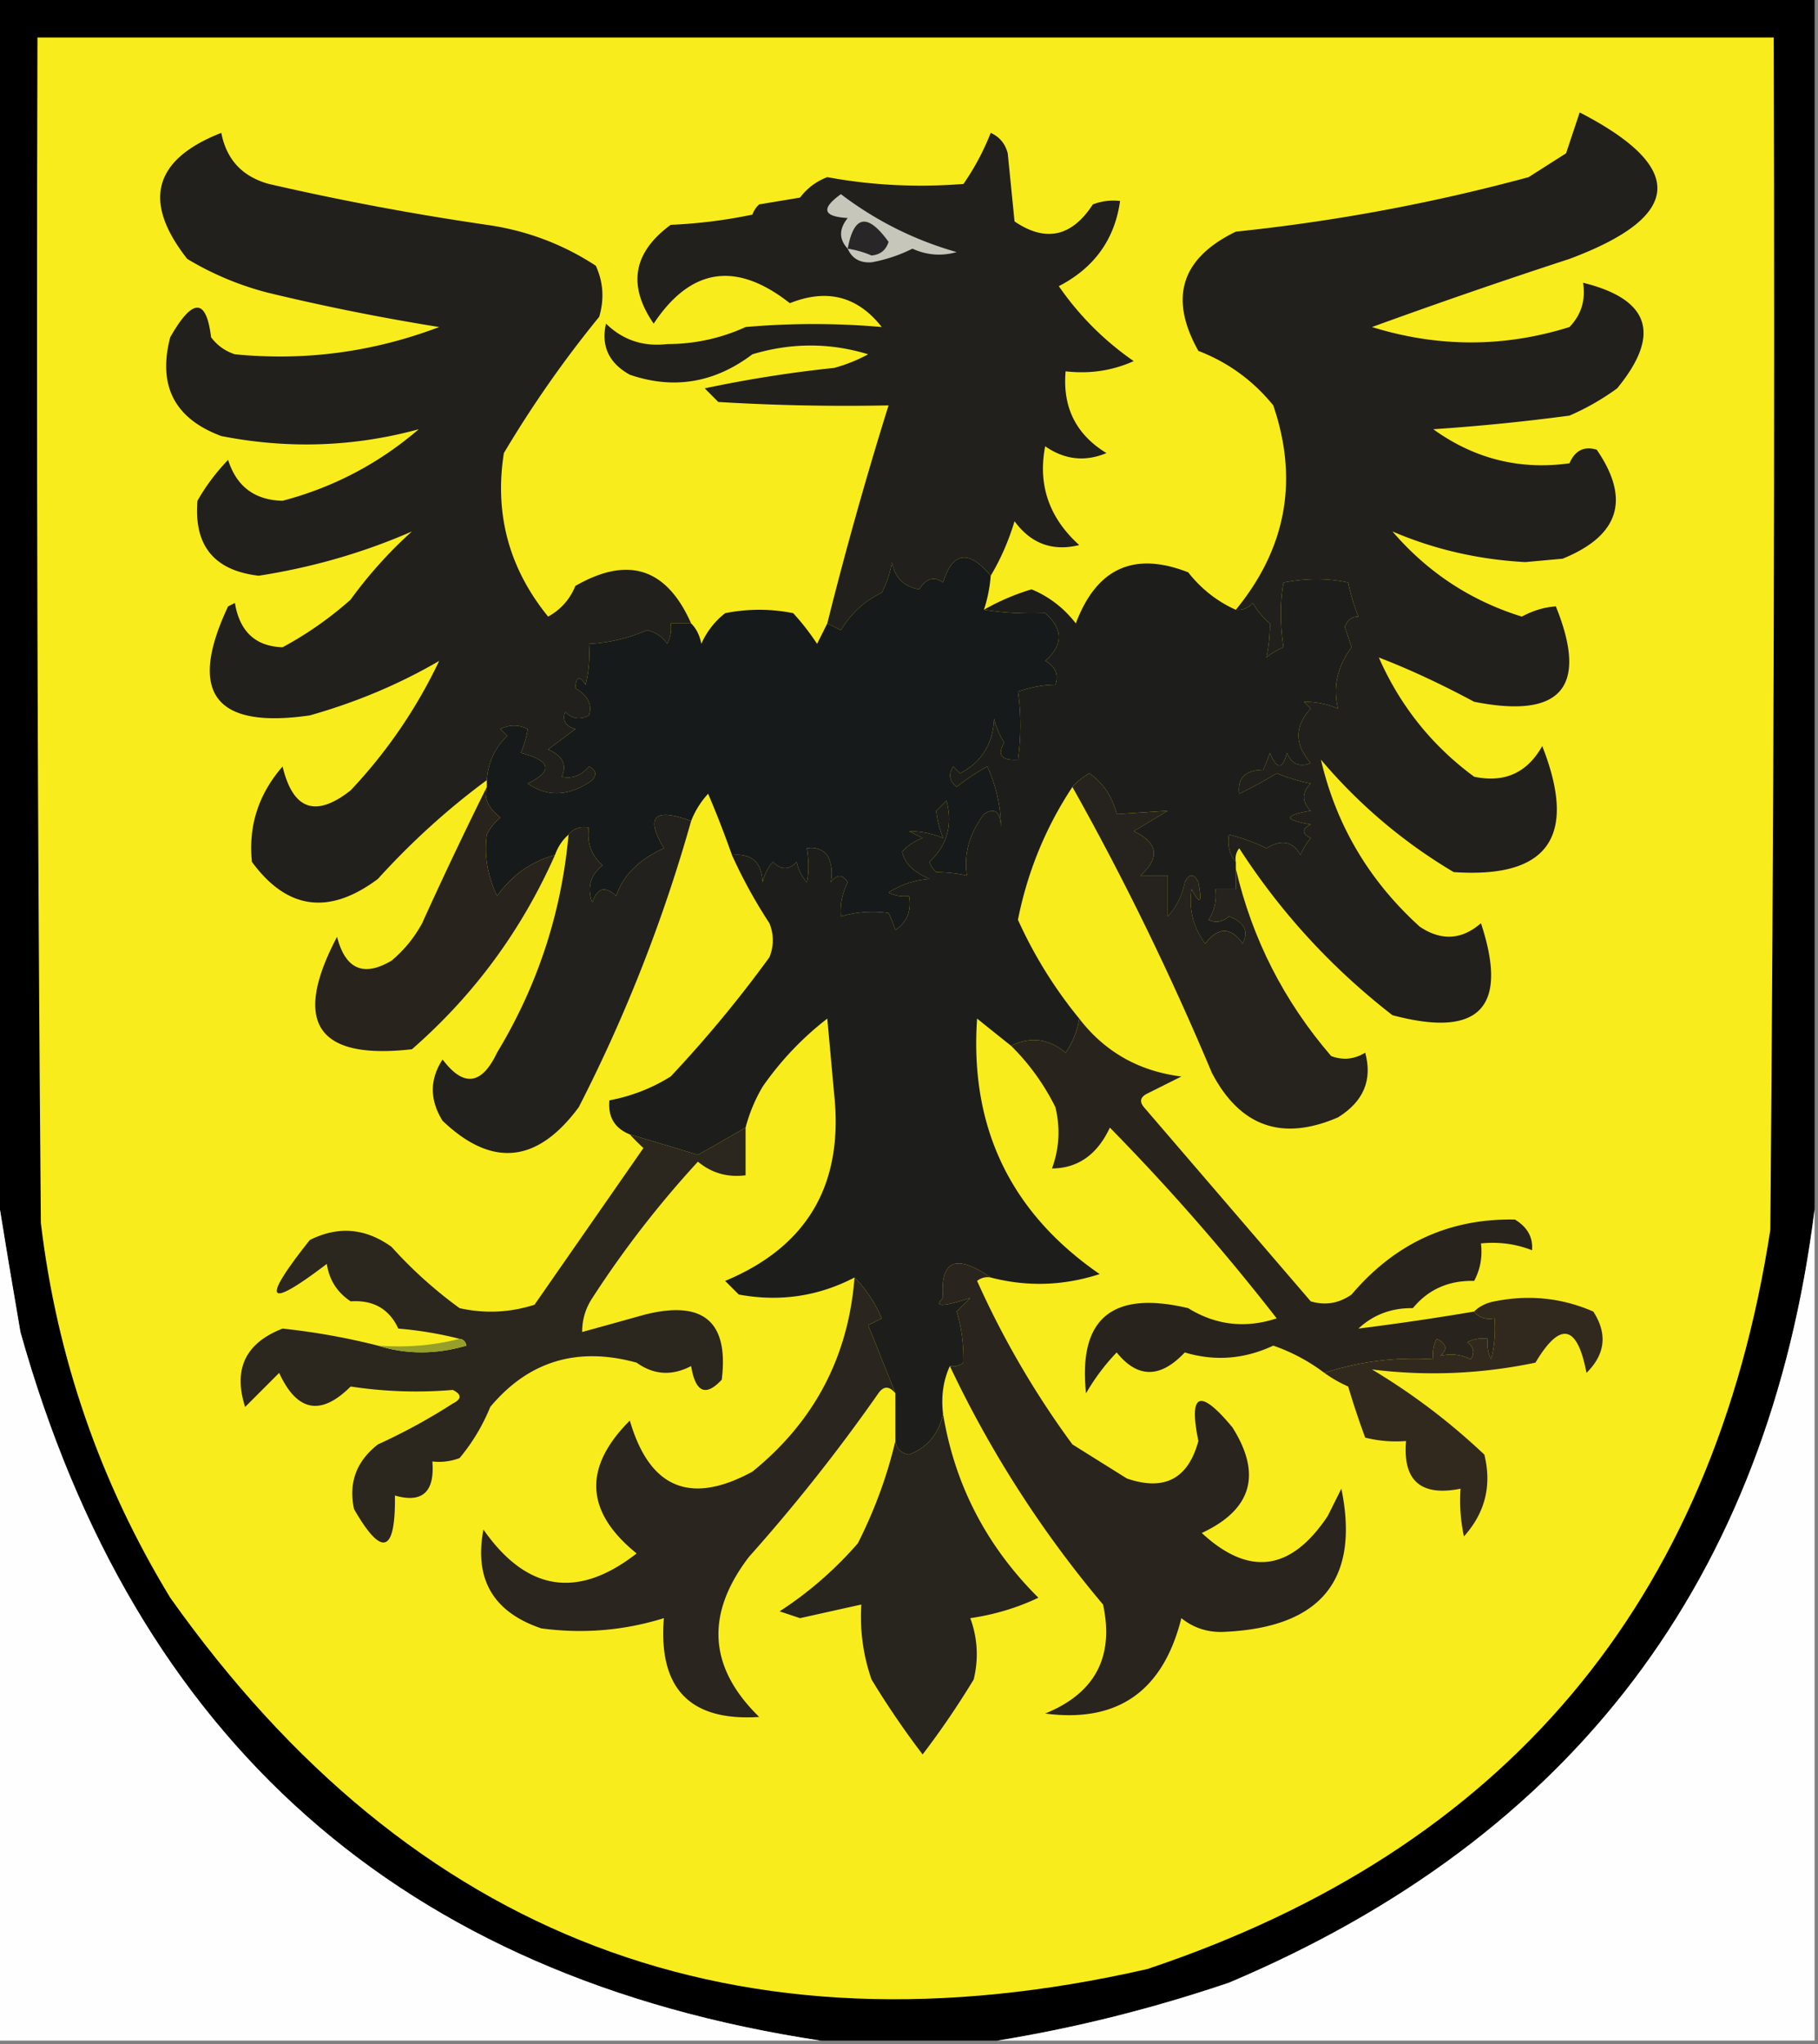 <svg xmlns="http://www.w3.org/2000/svg" width="267" height="300" style="shape-rendering:geometricPrecision;text-rendering:geometricPrecision;image-rendering:optimizeQuality;fill-rule:evenodd;clip-rule:evenodd"><rect width="100%" height="100%" fill="#808080" stroke="none"/><path style="opacity:1" d="M-.5-.5h267v178c-6.804 54.315-35.47 92.148-86 113.5-11.225 3.806-22.559 6.64-34 8.5h-26C59.018 290.191 19.851 255.525 3 195.5a1864.598 1864.598 0 0 1-3.5-21V-.5z"/><path style="opacity:1" fill="#f9ec1c" d="M5.5 5.5h255c.167 58.334 0 116.668-.5 175-8.434 54.768-38.934 90.934-91.5 108.5-60.147 13.735-107.98-4.431-143.5-54.5-10.31-16.932-16.644-35.265-19-55-.5-57.999-.667-115.999-.5-174z"/><path style="opacity:1" fill="#21201d" d="M145.5 84.5c-3.252-3.87-5.585-3.537-7 1-1.301-.978-2.468-.644-3.5 1-2.261-.387-3.594-1.72-4-4a15.252 15.252 0 0 1-1.5 4.5c-2.53 1.195-4.53 3.028-6 5.5a44.043 44.043 0 0 0-2-1 568.074 568.074 0 0 1 9-32c-8.34.166-16.673 0-25-.5l-2-2a183.404 183.404 0 0 1 19-3 22.956 22.956 0 0 0 5-2c-5.606-1.717-11.273-1.717-17 0-5.562 4.201-11.562 5.201-18 3-3.08-1.71-4.246-4.21-3.5-7.5 2.48 2.417 5.48 3.417 9 3a27.51 27.51 0 0 0 11.5-2.5 114.37 114.37 0 0 1 20 0c-3.539-4.514-8.039-5.68-13.5-3.5-7.88-6.202-14.546-5.202-20 3-3.86-5.606-3.027-10.44 2.5-14.5a74.197 74.197 0 0 0 12-1.5 3.647 3.647 0 0 1 1-1.5l6-1a8.908 8.908 0 0 1 4-3c6.492 1.203 13.159 1.537 20 1a36.647 36.647 0 0 0 4-7.5c1.299.59 2.132 1.59 2.5 3l1 10c4.567 3.096 8.401 2.263 11.5-2.5a8.435 8.435 0 0 1 4-.5c-.796 5.647-3.796 9.814-9 12.5 3 4.333 6.667 8 11 11-3.119 1.405-6.452 1.905-10 1.5-.467 5.28 1.533 9.28 6 12-3.152 1.31-6.152.976-9-1-1.097 5.668.569 10.5 5 14.5-3.921.959-7.088-.208-9.5-3.5-.875 2.901-2.042 5.568-3.5 8z"/><path style="opacity:1" fill="#c7c6bb" d="M124.5 36.5c-1.301-1.385-1.301-2.885 0-4.5-3.631-.206-3.965-1.373-1-3.5 5.151 3.909 10.817 6.742 17 8.5-2.213.626-4.38.459-6.5-.5a22.19 22.19 0 0 1-6 2c-1.699.113-2.866-.553-3.5-2z"/><path style="opacity:1" fill="#282626" d="M124.5 36.5c.913-4.935 2.913-5.268 6-1-.387 1.22-1.22 1.886-2.5 2a14.068 14.068 0 0 0-3.5-1z"/><path style="opacity:1" fill="#21201d" d="M101.5 91.5h-3a4.932 4.932 0 0 1-.5 3c-.739-1.074-1.739-1.74-3-2a24.111 24.111 0 0 1-8.5 2 18.436 18.436 0 0 1-.5 6c-.89-1.388-1.39-1.222-1.5.5 1.846 1.091 2.513 2.424 2 4-1.284.684-2.45.517-3.5-.5-.456 1.244.044 2.077 1.5 2.5l-4 3c2.132.918 2.799 2.251 2 4 1.547.333 2.88-.167 4-1.5 1.021.502 1.188 1.168.5 2-3.36 2.38-6.528 2.547-9.5.5 3.772-1.83 3.439-3.33-1-4.5.502-1.216.835-2.383 1-3.5-1.333-.667-2.667-.667-4 0l1 1c-1.818 1.739-2.818 3.906-3 6.5-5.742 4.235-11.075 9.068-16 14.5-7.172 5.359-13.338 4.526-18.5-2.5-.543-5.265.957-9.931 4.5-14 1.533 6.382 4.866 7.549 10 3.5a73.582 73.582 0 0 0 13-19c-5.825 3.4-12.159 6.066-19 8-13.982 2.021-17.982-3.312-12-16l1-.5c.695 4.204 3.029 6.37 7 6.5a52.184 52.184 0 0 0 10-7 63.72 63.72 0 0 1 9-10c-7.095 3.105-14.595 5.272-22.5 6.5-6.546-.756-9.546-4.423-9-11a29.817 29.817 0 0 1 4.5-6c1.24 3.906 3.906 5.906 8 6 7.467-1.965 14.134-5.465 20-10.5-9.512 2.595-19.178 2.928-29 1-6.858-2.55-9.358-7.383-7.5-14.5 3.294-5.786 5.294-5.786 6 0a6.975 6.975 0 0 0 3.5 2.5c10.297 1.008 20.297-.325 30-4a329.184 329.184 0 0 1-25-5 44.31 44.31 0 0 1-12-5c-6.63-8.428-4.964-14.595 5-18.5.763 3.931 3.097 6.431 7 7.5a397.745 397.745 0 0 0 32 6c5.805.823 11.139 2.823 16 6 1.102 2.4 1.269 4.9.5 7.5a164.678 164.678 0 0 0-14 20c-1.406 8.952.761 16.952 6.5 24 1.862-1.028 3.195-2.528 4-4.5 7.742-4.459 13.409-2.625 17 5.5z"/><path style="opacity:1" fill="#22201d" d="M181.5 126.5c-.934-1.068-1.268-2.401-1-4a27.23 27.23 0 0 1 5.5 2c2.201-1.355 3.868-1.022 5 1a9.454 9.454 0 0 1 1.5-2.5c-1.333-.667-1.333-1.333 0-2-4-.667-4-1.333 0-2-1.333-1.333-1.333-2.667 0-4a28.043 28.043 0 0 1-5-1.5 63.439 63.439 0 0 1-5.5 3c-.271-2.307.895-3.474 3.5-3.5.43-.92.764-1.753 1-2.5 1.041 2.491 1.874 2.491 2.5 0 .725 1.658 1.892 2.158 3.5 1.5-2.391-2.733-2.391-5.4 0-8l-1-1c1.798.006 3.465.339 5 1-.767-3.155-.1-6.155 2-9l-1-3c.392-1.01 1.059-1.51 2-1.5a28.04 28.04 0 0 1-1.5-5c-2.989-.65-6.156-.65-9.5 0-.511 2.9-.511 6.067 0 9.5a9.465 9.465 0 0 0-2.5 1.5c.353-1.728.519-3.394.5-5a10.756 10.756 0 0 1-2.5-3c-.671.752-1.504 1.086-2.5 1 7.405-9.03 9.238-19.03 5.5-30-2.958-3.645-6.625-6.312-11-8-4.364-7.774-2.53-13.608 5.5-17.5a271.406 271.406 0 0 0 43-8l5.5-3.5 2-6c15.695 8.095 15.195 15.262-1.5 21.5a919.123 919.123 0 0 0-29 10c9.714 3.01 19.381 3.01 29 0 1.729-1.789 2.396-3.956 2-6.5 9.829 2.433 11.495 7.6 5 15.5a36.17 36.17 0 0 1-7 4 304.078 304.078 0 0 1-20 2c6.036 4.348 12.702 6.015 20 5 .813-1.885 2.147-2.551 4-2 4.999 7.276 3.333 12.61-5 16l-5.5.5c-6.889-.374-13.389-1.874-19.5-4.5 5.16 6.002 11.494 10.168 19 12.5 1.655-.888 3.322-1.388 5-1.5 4.803 11.874.803 16.541-12 14-4.898-2.629-9.565-4.796-14-6.5 3.127 7.099 7.793 12.932 14 17.5 4.454.939 7.788-.561 10-4.5 5.228 13.287.894 19.453-13 18.5-7.38-4.373-13.88-9.873-19.5-16.5 2.228 9.594 7.061 17.761 14.5 24.5 3.165 2.13 6.165 1.963 9-.5 4.1 12.402-.234 16.902-13 13.5-8.917-6.915-16.417-15.082-22.5-24.5a2.428 2.428 0 0 0-.5 2z"/><path style="opacity:1" fill="#171a1b" d="M145.5 84.5a20.691 20.691 0 0 1-1 5c2.814.447 5.814.614 9 .5 2.667 2.333 2.667 4.667 0 7 1.507.837 2.007 2.004 1.5 3.5-1.73.009-3.563.342-5.5 1 .474 3.245.474 6.579 0 10-2.442.146-3.109-.687-2-2.5a11.333 11.333 0 0 1-1.5-3.5c-.165 3.675-1.832 6.342-5 8l-1-1c-.749 1.135-.583 2.135.5 3a32.367 32.367 0 0 1 4.5-3c1.318 2.93 1.985 5.93 2 9-.065-2.383-.898-3.05-2.5-2-2.138 2.857-2.971 5.857-2.5 9-1.32-.299-2.82-.466-4.5-.5a3.647 3.647 0 0 1-1-1.5c2.624-2.434 3.457-5.434 2.5-9l-1.5 1.5c.116 1.268.449 2.602 1 4-1.535-.661-3.202-.994-5-1l2 1a7.293 7.293 0 0 0-3 2c.302 1.655 1.636 2.988 4 4-2.215.17-4.215.837-6 2a4.934 4.934 0 0 0 3 .5c.384 2.165-.283 3.832-2 5a20.79 20.79 0 0 0-1-2.5 16.597 16.597 0 0 0-7 .5 9.108 9.108 0 0 1 1-5c-.774-1.211-1.607-1.211-2.5 0 .311-1.435.145-2.768-.5-4-.825-.886-1.825-1.219-3-1 .307 1.946.307 3.613 0 5a6.802 6.802 0 0 1-1.5-3c-1.113 1.211-2.28 1.211-3.5 0a6.802 6.802 0 0 0-1.5 3c-.112-2.947-1.612-4.28-4.5-4a150.644 150.644 0 0 0-3.5-9 12.64 12.64 0 0 0-2.5 4c-5.433-1.994-6.766-.661-4 4-3.679 1.67-6.012 4.003-7 7-1.656-1.522-2.823-1.189-3.5 1-.825-2.201-.325-4.034 1.5-5.5-1.655-1.444-2.322-3.278-2-5.5-1.291-.237-2.291.096-3 1-.901.79-1.568 1.79-2 3-3.46.936-6.293 2.936-8.5 6-1.408-2.965-1.908-5.965-1.5-9a7.248 7.248 0 0 1 2-2.5c-1.819-1.415-2.485-2.915-2-4.5v-1c.182-2.594 1.182-4.761 3-6.5l-1-1c1.333-.667 2.667-.667 4 0-.165 1.117-.498 2.284-1 3.5 4.439 1.17 4.772 2.67 1 4.5 2.972 2.047 6.14 1.88 9.5-.5.688-.832.521-1.498-.5-2-1.12 1.333-2.453 1.833-4 1.5.799-1.749.132-3.082-2-4l4-3c-1.456-.423-1.956-1.256-1.5-2.5 1.05 1.017 2.216 1.184 3.5.5.513-1.576-.154-2.909-2-4 .11-1.722.61-1.888 1.5-.5.496-1.973.662-3.973.5-6a24.111 24.111 0 0 0 8.5-2c1.261.26 2.261.926 3 2 .483-.948.65-1.948.5-3h3c.768.763 1.268 1.763 1.5 3a11.532 11.532 0 0 1 3.5-4.5 25.249 25.249 0 0 1 10 0 36.005 36.005 0 0 1 3.5 4.5l1.5-3c.65.304 1.317.637 2 1 1.47-2.472 3.47-4.305 6-5.5a15.252 15.252 0 0 0 1.5-4.5c.406 2.28 1.739 3.613 4 4 1.032-1.644 2.199-1.978 3.5-1 1.415-4.537 3.748-4.87 7-1z"/><path style="opacity:1" fill="#26221d" d="M181.5 127.5c2.378 10.254 7.044 19.421 14 27.5 1.735.651 3.402.485 5-.5 1.09 4.008-.244 7.175-4 9.5-8.188 3.537-14.354 1.371-18.5-6.5-6.127-14.582-12.96-28.582-20.5-42 .672-.767 1.505-1.434 2.5-2 2.057 1.478 3.39 3.478 4 6l7.5-.5-5 3c3.583 1.697 3.916 3.863 1 6.5h4v6c1.306-1.412 2.14-3.079 2.5-5 .667-1.333 1.333-1.333 2 0 .58 3.047.247 3.381-1 1-.449 2.894.218 5.561 2 8 1.925-2.473 3.758-2.473 5.5 0 .929-1.822.262-3.155-2-4-.951.826-1.951.992-3 .5.88-1.356 1.214-2.856 1-4.5h3v-3z"/><path style="opacity:1" fill="#1d1e1c" d="M181.5 89.5c.996.086 1.829-.248 2.5-1a10.756 10.756 0 0 0 2.5 3 23.565 23.565 0 0 1-.5 5 9.465 9.465 0 0 1 2.5-1.5c-.511-3.433-.511-6.6 0-9.5 3.344-.65 6.511-.65 9.5 0a28.04 28.04 0 0 0 1.5 5c-.941-.01-1.608.49-2 1.5l1 3c-2.1 2.845-2.767 5.845-2 9-1.535-.661-3.202-.994-5-1l1 1c-2.391 2.6-2.391 5.267 0 8-1.608.658-2.775.158-3.5-1.5-.626 2.491-1.459 2.491-2.5 0a20.79 20.79 0 0 1-1 2.5c-2.605.026-3.771 1.193-3.5 3.5a63.439 63.439 0 0 0 5.5-3 28.043 28.043 0 0 0 5 1.5c-1.333 1.333-1.333 2.667 0 4-4 .667-4 1.333 0 2-1.333.667-1.333 1.333 0 2a9.454 9.454 0 0 0-1.5 2.5c-1.132-2.022-2.799-2.355-5-1a27.23 27.23 0 0 0-5.5-2c-.268 1.599.066 2.932 1 4v4h-3c.214 1.644-.12 3.144-1 4.5 1.049.492 2.049.326 3-.5 2.262.845 2.929 2.178 2 4-1.742-2.473-3.575-2.473-5.5 0-1.782-2.439-2.449-5.106-2-8 1.247 2.381 1.58 2.047 1-1-.667-1.333-1.333-1.333-2 0-.36 1.921-1.194 3.588-2.5 5v-6h-4c2.916-2.637 2.583-4.803-1-6.5l5-3-7.5.5c-.61-2.522-1.943-4.522-4-6-.995.566-1.828 1.233-2.5 2-3.927 5.938-6.593 12.438-8 19.5a65.28 65.28 0 0 0 9 14.5 11.637 11.637 0 0 1-2 5c-2.506-2.067-5.173-2.401-8-1-1.648-1.31-3.314-2.643-5-4-1.1 15.964 4.9 28.464 18 37.5-5.327 1.724-10.66 1.891-16 .5-5.112-3.524-7.445-2.524-7 3-1.432 1.349-.099 1.349 4 0l-2 2c.715 2.34 1.048 4.84 1 7.5a2.428 2.428 0 0 1-2 .5c-.968 2.107-1.302 4.441-1 7-.595 2.925-2.261 4.925-5 6-1.213-.247-1.88-.914-2-2v-7a2852.326 2852.326 0 0 0-4-10l2-1c-1-2.313-2.334-4.313-4-6-5.334 2.775-11.001 3.609-17 2.5l-2-2c12.113-5.042 17.447-14.209 16-27.5l-1-11a45.055 45.055 0 0 0-9.5 10 23.423 23.423 0 0 0-2.5 6 507.755 507.755 0 0 1-7 4 1410.642 1410.642 0 0 0-10-3c-2.227-.901-3.227-2.567-3-5a25.934 25.934 0 0 0 9-3.5 180.773 180.773 0 0 0 14.5-17.5c.667-1.667.667-3.333 0-5a73.103 73.103 0 0 1-5.5-10c2.888-.28 4.388 1.053 4.5 4a6.802 6.802 0 0 1 1.5-3c1.22 1.211 2.387 1.211 3.5 0a6.802 6.802 0 0 0 1.5 3c.307-1.387.307-3.054 0-5 1.175-.219 2.175.114 3 1 .645 1.232.811 2.565.5 4 .893-1.211 1.726-1.211 2.5 0a9.108 9.108 0 0 0-1 5 16.597 16.597 0 0 1 7-.5c.43.92.764 1.753 1 2.5 1.717-1.168 2.384-2.835 2-5a4.934 4.934 0 0 1-3-.5c1.785-1.163 3.785-1.83 6-2-2.364-1.012-3.698-2.345-4-4a7.293 7.293 0 0 1 3-2l-2-1c1.798.006 3.465.339 5 1-.551-1.398-.884-2.732-1-4l1.5-1.5c.957 3.566.124 6.566-2.5 9a3.647 3.647 0 0 0 1 1.5c1.68.034 3.18.201 4.5.5-.471-3.143.362-6.143 2.5-9 1.602-1.05 2.435-.383 2.5 2-.015-3.07-.682-6.07-2-9a32.367 32.367 0 0 0-4.5 3c-1.083-.865-1.249-1.865-.5-3l1 1c3.168-1.658 4.835-4.325 5-8a11.333 11.333 0 0 0 1.5 3.5c-1.109 1.813-.442 2.646 2 2.5.474-3.421.474-6.755 0-10 1.937-.658 3.77-.991 5.5-1 .507-1.496.007-2.663-1.5-3.5 2.667-2.333 2.667-4.667 0-7-3.186.114-6.186-.053-9-.5a33.142 33.142 0 0 1 7-3c2.568 1.059 4.735 2.726 6.5 5 3.046-8.109 8.546-10.609 16.5-7.5 1.941 2.454 4.275 4.287 7 5.5z"/><path style="opacity:1" fill="#28231d" d="M71.5 115.5c-.485 1.585.181 3.085 2 4.5a7.248 7.248 0 0 0-2 2.5c-.408 3.035.092 6.035 1.5 9 2.207-3.064 5.04-5.064 8.5-6-4.916 11.076-11.916 20.576-21 28.5-13.966 1.588-17.632-3.912-11-16.5 1.225 4.758 3.892 5.925 8 3.5a18.78 18.78 0 0 0 4.5-5.5 626.621 626.621 0 0 1 9.5-20z"/><path style="opacity:1" fill="#23211d" d="M101.5 120.5a226.71 226.71 0 0 1-16.5 42c-6.089 8.245-12.756 8.911-20 2-1.91-3.069-1.91-6.069 0-9 3.077 4.093 5.744 3.759 8-1 5.966-9.865 9.466-20.531 10.5-32 .709-.904 1.709-1.237 3-1-.322 2.222.345 4.056 2 5.5-1.825 1.466-2.325 3.299-1.5 5.5.677-2.189 1.844-2.522 3.5-1 .988-2.997 3.321-5.33 7-7-2.766-4.661-1.433-5.994 4-4z"/><path style="opacity:1" fill="#fefefe" d="M-.5 174.5c1.103 6.866 2.27 13.866 3.5 21 16.851 60.025 56.018 94.691 117.5 104H-.5v-125zM266.5 177.5v122h-120c11.441-1.86 22.775-4.694 34-8.5 50.53-21.352 79.196-59.185 86-113.5z"/><path style="opacity:1" fill="#2b261e" d="M109.5 165.5v7c-2.657.338-4.99-.329-7-2a149.338 149.338 0 0 0-15.5 20c-1.009 1.525-1.509 3.192-1.5 5 2.979-.817 5.979-1.651 9-2.5 8.725-2.261 12.558.906 11.5 9.5-2.359 2.538-3.859 1.871-4.5-2-2.82 1.47-5.486 1.304-8-.5-8.705-2.395-15.872-.228-21.5 6.5a28.4 28.4 0 0 1-4.5 7.5 8.43 8.43 0 0 1-4 .5c.359 4.487-1.474 6.154-5.5 5 .106 8.467-1.894 9.134-6 2-.836-3.854.33-7.021 3.5-9.5a87.443 87.443 0 0 0 11-6c1.333-.667 1.333-1.333 0-2a63.763 63.763 0 0 1-15-.5c-4.383 4.365-7.883 3.698-10.5-2l-5 5c-1.778-5.556.055-9.39 5.5-11.5a99.91 99.91 0 0 1 14 2.5c4.183 1.311 8.516 1.311 13 0-.124-.607-.457-.94-1-1a55.156 55.156 0 0 0-9-1.5c-1.342-2.892-3.675-4.225-7-4-1.987-1.319-3.154-3.152-3.5-5.5-8.88 6.758-9.713 5.592-2.5-3.5 4.166-2.086 8.166-1.753 12 1a63.74 63.74 0 0 0 10 9c3.711.825 7.378.659 11-.5l16-23a31.12 31.12 0 0 1-2-2c3.302.977 6.635 1.977 10 3a507.755 507.755 0 0 0 7-4z"/><path style="opacity:1" fill="#28241d" d="M158.5 149.5c3.758 4.883 8.758 7.716 15 8.5l-5 2.5c-1.021.502-1.188 1.168-.5 2l24.5 28.5c2.135.635 4.135.301 6-1 6.393-7.535 14.393-11.202 24-11 1.829 1.113 2.663 2.613 2.5 4.5-2.381-.935-4.881-1.268-7.5-1 .239 1.967-.094 3.801-1 5.5-3.734-.088-6.734 1.245-9 4-3.133-.046-5.8.954-8 3a400.817 400.817 0 0 0 17-2.5c.709.904 1.709 1.237 3 1a18.453 18.453 0 0 1-.5 6 4.934 4.934 0 0 1-.5-3 4.934 4.934 0 0 0-3 .5c.951.718 1.117 1.551.5 2.5-1.425-.712-2.925-.879-4.5-.5 1.154-.914.987-1.747-.5-2.5a4.934 4.934 0 0 0-.5 3c-5.491-.35-10.824.316-16 2a27.094 27.094 0 0 0-7.5-4c-4.256 1.993-8.589 2.326-13 1-3.588 3.817-6.922 3.817-10 0a31.177 31.177 0 0 0-4.5 6c-1.168-10.978 3.832-15.144 15-12.5 4.06 2.507 8.393 3.007 13 1.5a323.662 323.662 0 0 0-24.5-28c-1.851 3.966-4.684 5.966-8.5 6 1.075-2.938 1.241-5.938.5-9a33.697 33.697 0 0 0-6.5-9c2.827-1.401 5.494-1.067 8 1a11.637 11.637 0 0 0 2-5z"/><path style="opacity:1" fill="#959f2a" d="M67.5 196.5c.543.06.876.393 1 1-4.484 1.311-8.817 1.311-13 0 4.202.317 8.202-.017 12-1z"/><path style="opacity:1" fill="#32291e" d="M194.5 201.5c5.176-1.684 10.509-2.35 16-2a4.934 4.934 0 0 1 .5-3c1.487.753 1.654 1.586.5 2.5 1.575-.379 3.075-.212 4.5.5.617-.949.451-1.782-.5-2.5a4.934 4.934 0 0 1 3-.5 4.934 4.934 0 0 0 .5 3c.495-1.973.662-3.973.5-6-1.291.237-2.291-.096-3-1 .763-.768 1.763-1.268 3-1.5 5.058-1.01 9.891-.51 14.5 1.5 2.104 3.258 1.77 6.258-1 9-1.356-7.107-3.856-7.607-7.5-1.5-7.972 1.666-15.972 1.999-24 1a94.879 94.879 0 0 1 16.5 12.5c1.114 4.541.114 8.541-3 12a24.935 24.935 0 0 1-.5-7c-5.834 1.163-8.5-1.171-8-7a18.453 18.453 0 0 1-6-.5 121.805 121.805 0 0 1-2.5-7.5 19.602 19.602 0 0 1-3.5-2z"/><path style="opacity:1" fill="#2a251e" d="M125.5 187.5c1.666 1.687 3 3.687 4 6l-2 1c1.355 3.369 2.688 6.702 4 10-.897-1.098-1.73-1.098-2.5 0a259.014 259.014 0 0 1-19 24c-6.444 8.417-5.944 16.25 1.5 23.5-10.172.659-14.839-4.174-14-14.5-5.87 1.823-11.87 2.323-18 1.5-7.052-2.381-9.885-7.214-8.5-14.5 6.354 9.073 13.854 10.24 22.5 3.5-7.562-6.108-7.895-12.608-1-19.5 2.897 9.948 8.897 12.448 18 7.5 9.102-7.371 14.102-16.871 15-28.5z"/><path style="opacity:1" fill="#29241e" d="M145.5 187.5a2.428 2.428 0 0 0-2 .5 130.882 130.882 0 0 0 14 24l8 5c5.496 1.89 8.996.057 10.5-5.5-1.458-7.101.208-7.768 5-2 4.351 6.899 2.851 12.066-4.5 15.5 6.944 6.43 13.111 5.597 18.5-2.5l2-4c2.72 13.314-2.946 20.314-17 21-2.47.16-4.636-.507-6.5-2-2.69 10.729-9.356 15.396-20 14 7.322-2.978 10.155-8.311 8.5-16a161.283 161.283 0 0 1-22.5-35 2.428 2.428 0 0 0 2-.5c.048-2.66-.285-5.16-1-7.5l2-2c-4.099 1.349-5.432 1.349-4 0-.445-5.524 1.888-6.524 7-3z"/><path style="opacity:1" fill="#28241e" d="M138.5 207.5c1.709 10.415 6.376 19.415 14 27-3.117 1.484-6.45 2.484-10 3 1.075 2.938 1.241 5.938.5 9a124.062 124.062 0 0 1-7.5 11 124.062 124.062 0 0 1-7.5-11 27.866 27.866 0 0 1-1.5-11c-2.988.661-5.988 1.328-9 2l-3-1a54.511 54.511 0 0 0 11.5-10c2.473-4.912 4.306-9.912 5.5-15 .12 1.086.787 1.753 2 2 2.739-1.075 4.405-3.075 5-6z"/></svg>